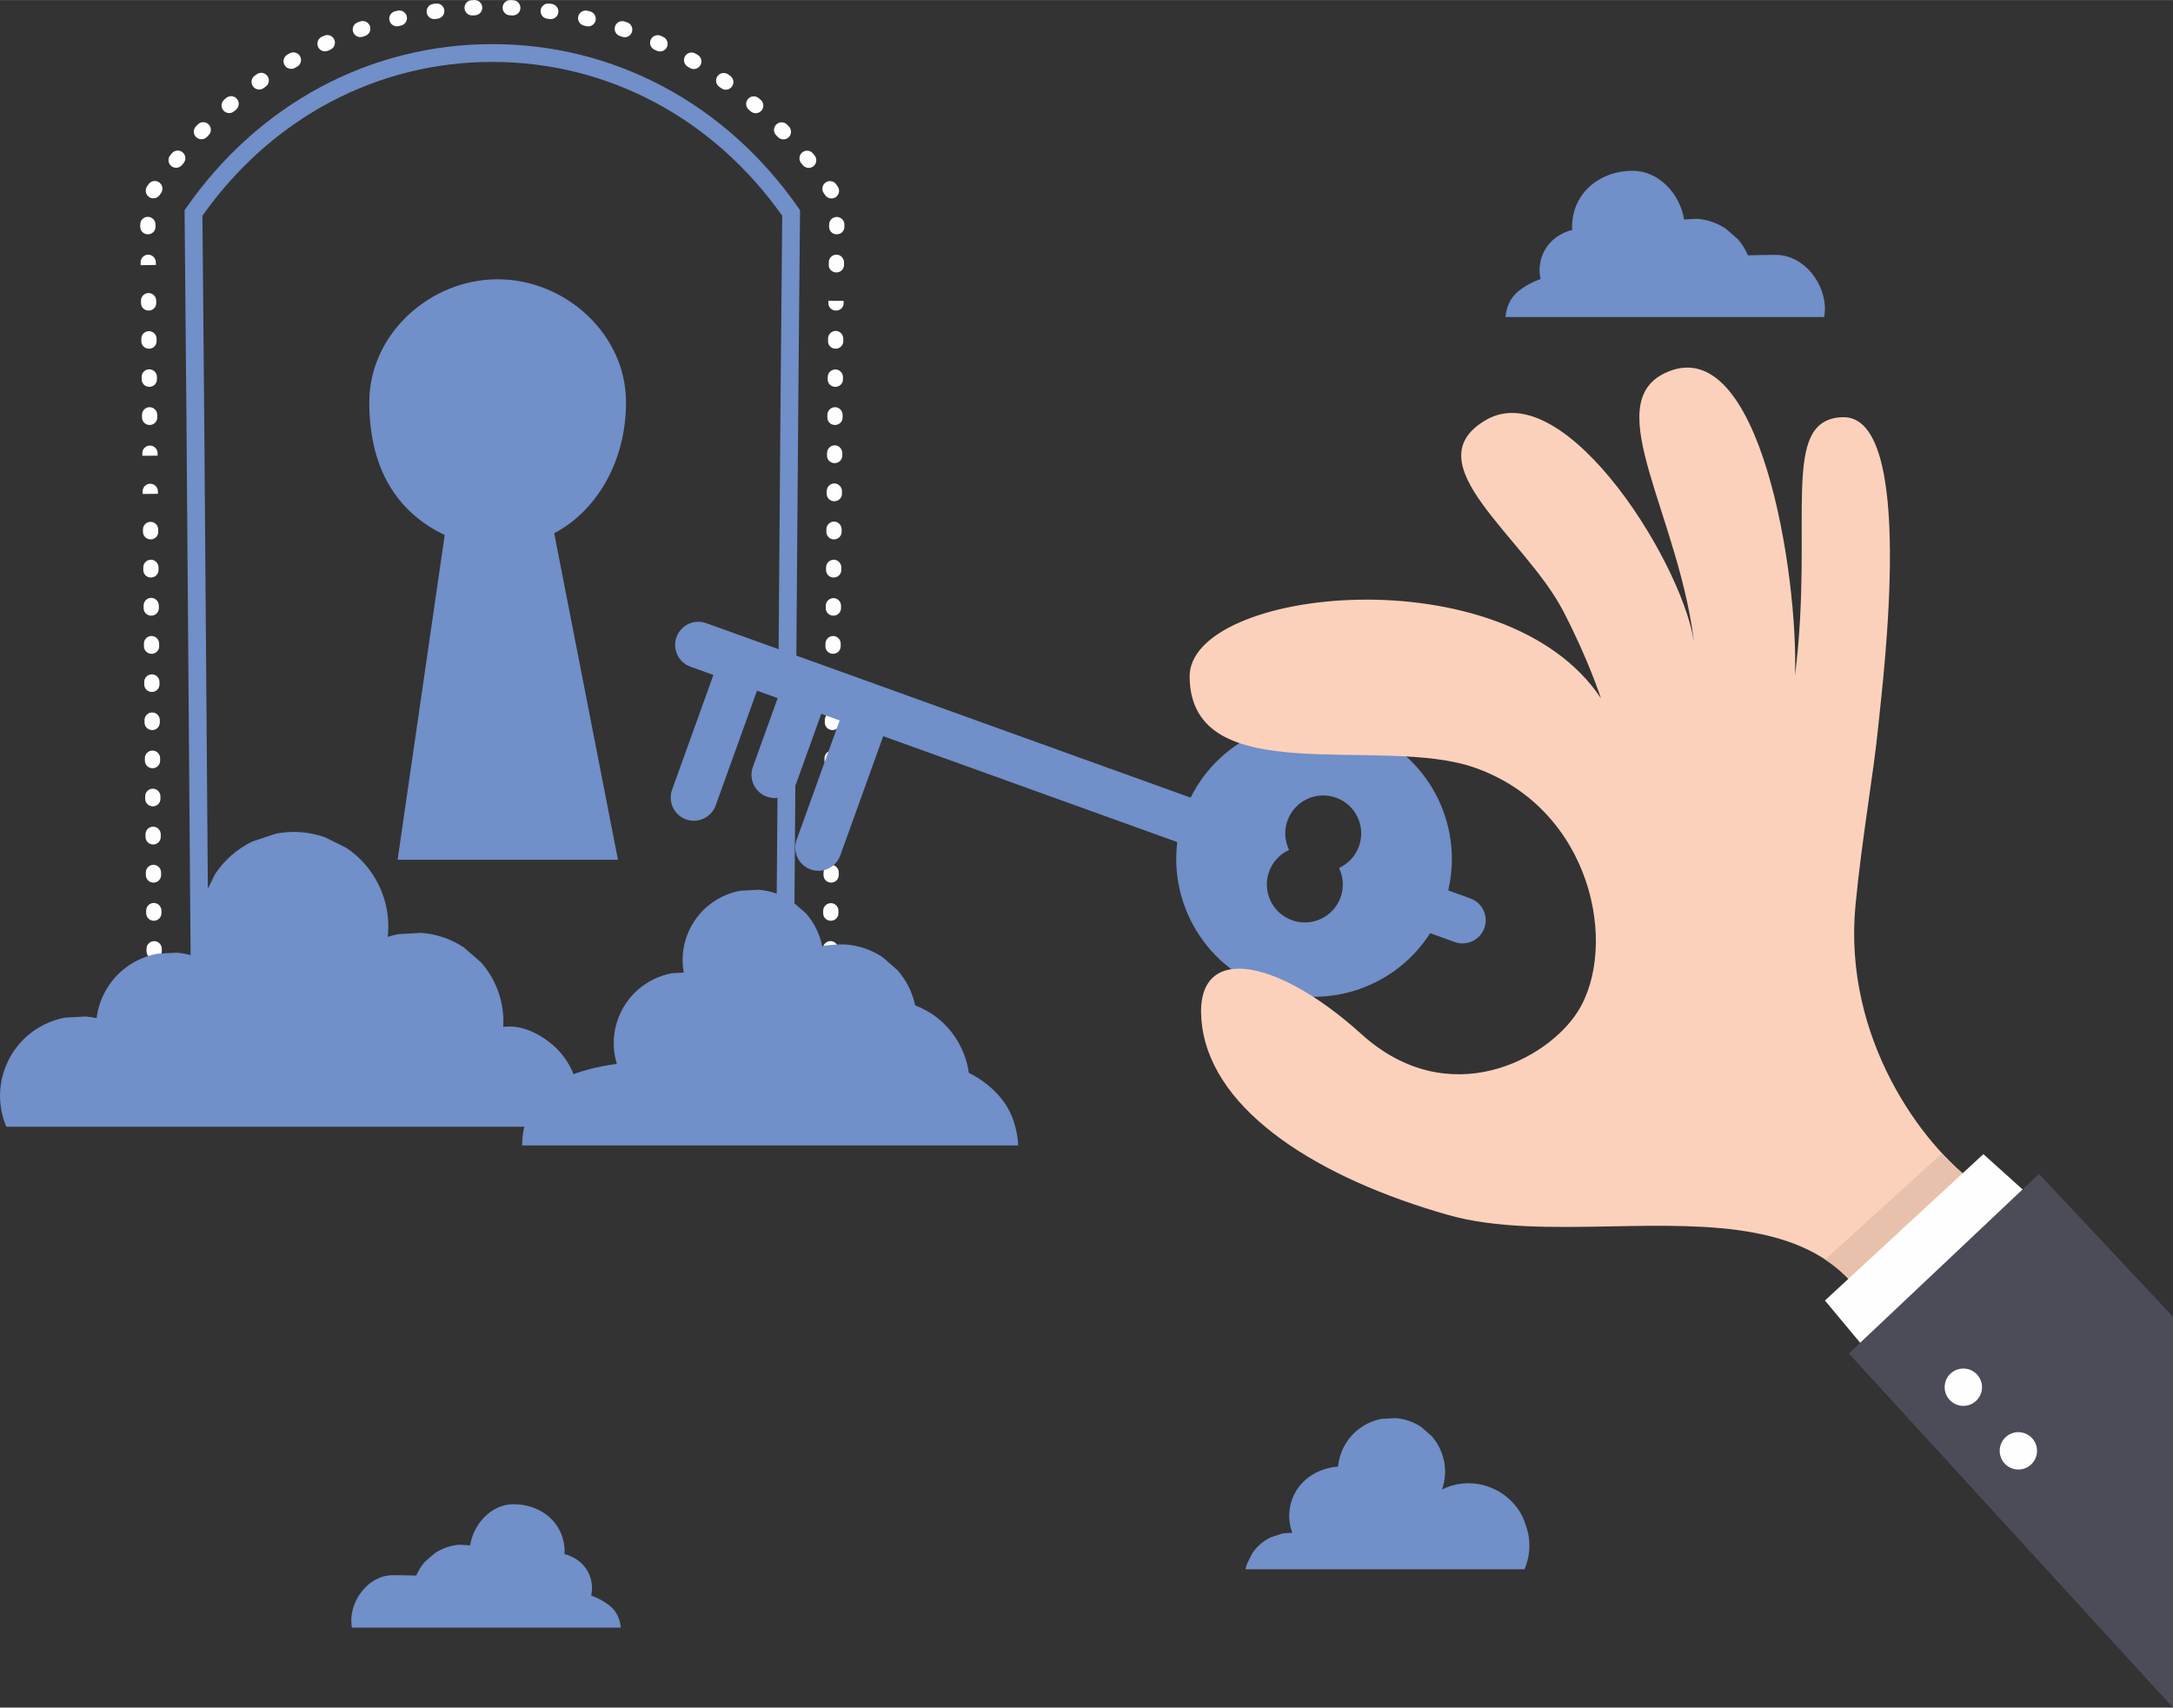 <?xml version="1.0" encoding="UTF-8"?>
<!DOCTYPE svg PUBLIC "-//W3C//DTD SVG 1.1//EN" "http://www.w3.org/Graphics/SVG/1.1/DTD/svg11.dtd">
<!-- Creator: CorelDRAW -->
<svg xmlns="http://www.w3.org/2000/svg" xml:space="preserve" width="11.87in" height="9.328in" version="1.1" style="shape-rendering:geometricPrecision; text-rendering:geometricPrecision; image-rendering:optimizeQuality; fill-rule:evenodd; clip-rule:evenodd"
viewBox="0 0 14743.63 11585.28"
 xmlns:xlink="http://www.w3.org/1999/xlink"
 xmlns:xodm="http://www.corel.com/coreldraw/odm/2003">
 <rect x="0" y="0" width="14743.63" height="11585.28" fill="#333333" stroke="none"/>
 <defs>
  <style type="text/css">
   <![CDATA[
    .fil2 {fill:#718FC8}
    .fil8 {fill:#718FC8}
    .fil0 {fill:#FEFEFE;fill-rule:nonzero}
    .fil5 {fill:#FCD1BC;fill-rule:nonzero}
    .fil6 {fill:#E8C1AC;fill-rule:nonzero}
    .fil4 {fill:#718FC8;fill-rule:nonzero}
    .fil3 {fill:#718FC8;fill-rule:nonzero}
    .fil7 {fill:#4B4C57;fill-rule:nonzero}
    .fil1 {fill:url(#id0)}
   ]]>
  </style>
  <radialGradient id="id0" gradientUnits="userSpaceOnUse" gradientTransform="matrix(3.555 -0 -0 -3.555 -16265 23976)" cx="6366" cy="5263.55" r="1941.02" fx="6366" fy="5263.55">
   <stop offset="0" style="stop-opacity:1; stop-color:#F5D88D"/>
   <stop offset="1" style="stop-opacity:1; stop-color:#F1C778"/>
  </radialGradient>
 </defs>
 <g id="Capa_x0020_1">
  <path class="fil0" d="M1064.81 7540.67l-59.87 0 -0.59 -64.19c-0.28,-28.59 22.66,-56.27 51.25,-56.57l0.51 0c16.39,0 31.03,7.62 40.51,19.56 12.14,9.47 19.95,28.53 19.95,45.12 0,28.59 -23.17,56.07 -51.75,56.07z"/>
  <path class="fil0" d="M3203.34 104.28c-27.41,0 -50.3,-21.55 -51.65,-49.24 -1.38,-28.55 20.64,-52.8 49.18,-54.2l17.39 -0.79c28.14,-1.21 52.72,20.86 53.99,49.4 1.26,28.55 -20.88,52.72 -49.42,53.99l-16.94 0.78 -2.55 0.05zm275.97 0.1l-2.61 -0.07 -16.99 -0.8c-28.55,-1.24 -50.68,-25.41 -49.44,-53.96 1.26,-28.55 25.43,-50.6 53.97,-49.44l17.6 0.83c28.55,1.41 50.54,25.72 49.11,54.25 -1.38,27.67 -24.23,49.18 -51.65,49.18zm-533.03 24.72c-25.31,0 -47.44,-18.58 -51.15,-44.37 -4.09,-28.29 15.55,-54.53 43.83,-58.6l17.25 -2.45c28.27,-3.83 54.46,15.78 58.41,44.11 3.94,28.31 -15.82,54.46 -44.11,58.4l-16.79 2.38c-2.5,0.36 -4.98,0.53 -7.45,0.53zm790.51 0.31c-2.47,0 -4.97,-0.18 -7.47,-0.54l-16.82 -2.38c-28.31,-3.93 -48.08,-30.07 -44.15,-58.38 3.92,-28.31 29.98,-48.02 58.36,-44.16l17.42 2.47c28.29,4.1 47.91,30.36 43.82,58.64 -3.75,25.77 -25.86,44.35 -51.16,44.35zm-1044.09 48.78c-23.31,0 -44.47,-15.87 -50.23,-39.52 -6.76,-27.77 10.26,-55.77 38.04,-62.52l17.04 -4.1c27.86,-6.56 55.7,10.63 62.29,38.43 6.59,27.8 -10.63,55.7 -38.43,62.29l-16.41 3.94c-4.12,1 -8.24,1.48 -12.3,1.48zm1297.91 0.53c-4.05,0 -8.19,-0.48 -12.3,-1.48l-16.49 -3.97c-27.8,-6.61 -44.99,-34.52 -38.38,-62.31 6.61,-27.8 34.5,-45.02 62.31,-38.4l17.1 4.12c27.76,6.76 44.78,34.78 38,62.53 -5.76,23.65 -26.93,39.5 -50.23,39.5zm-1545.67 72.61c-21.43,0 -41.45,-13.4 -48.89,-34.78 -9.38,-26.98 4.89,-56.48 31.88,-65.88l16.58 -5.71c27.05,-9.18 56.46,5.21 65.69,32.27 9.21,27.05 -5.23,56.46 -32.28,65.69l-15.99 5.5c-5.62,1.97 -11.37,2.9 -16.99,2.9zm1793.52 0.76c-5.62,0 -11.36,-0.93 -16.99,-2.88l-16.08 -5.55c-27.03,-9.25 -41.47,-38.67 -32.21,-65.73 9.25,-27.03 38.66,-41.51 65.73,-32.21l16.53 5.71c27,9.36 41.28,38.87 31.91,65.86 -7.43,21.37 -27.46,34.79 -48.89,34.79zm-2033.24 95.79c-19.58,0 -38.33,-11.18 -47.04,-30.16 -11.94,-25.96 -0.57,-56.68 25.41,-68.62l15.99 -7.3c26.07,-11.78 56.72,-0.19 68.47,25.86 11.77,26.05 0.19,56.7 -25.84,68.46l-15.38 7.01c-7.01,3.22 -14.37,4.74 -21.6,4.74zm2272.85 0.95c-7.26,0 -14.65,-1.54 -21.67,-4.78l-15.3 -6.99c-26.03,-11.78 -37.59,-42.43 -25.82,-68.48 11.78,-26.03 42.45,-37.62 68.48,-25.82l16.04 7.34c25.95,11.98 37.26,42.73 25.27,68.67 -8.73,18.92 -27.44,30.05 -47.01,30.05zm-2502.32 118.1c-17.85,0 -35.21,-9.25 -44.82,-25.79 -14.33,-24.72 -5.93,-56.39 18.79,-70.73l15.25 -8.8c24.86,-14.18 56.44,-5.54 70.62,19.25 14.18,24.82 5.55,56.42 -19.25,70.61l-14.66 8.45c-8.18,4.74 -17.11,7 -25.93,7zm2731.58 1.04c-8.85,0 -17.82,-2.26 -26.01,-7.06l-14.58 -8.42c-24.79,-14.22 -33.36,-45.85 -19.15,-70.64 14.22,-24.79 45.83,-33.34 70.64,-19.13l15.23 8.8c24.68,14.41 33.04,46.09 18.63,70.78 -9.62,16.47 -26.94,25.67 -44.77,25.67zm-2948.88 139.12c-16.17,0 -32.09,-7.54 -42.2,-21.7 -16.6,-23.29 -11.16,-55.6 12.11,-72.19l14.32 -10.15c23.35,-16.45 55.65,-10.87 72.12,12.49 16.46,23.36 10.87,55.65 -12.49,72.11l-13.89 9.83c-9.09,6.5 -19.59,9.61 -29.98,9.61zm3165.87 1.05c-10.4,0 -20.87,-3.12 -29.99,-9.62l-13.8 -9.8c-23.35,-16.45 -28.94,-48.75 -12.47,-72.11 16.47,-23.37 48.75,-28.95 72.12,-12.47l14.25 10.11c23.27,16.58 28.67,48.9 12.09,72.18 -10.11,14.16 -26.03,21.72 -42.2,21.72zm-3369.34 158.73c-14.56,0 -29.02,-6.11 -39.25,-17.98 -18.65,-21.67 -16.21,-54.34 5.43,-72.99l13.3 -11.4c21.76,-18.56 54.42,-15.99 72.97,5.74 18.56,21.74 15.99,54.41 -5.75,72.97l-12.97 11.11c-9.78,8.42 -21.78,12.54 -33.74,12.54zm3572.38 0.88c-11.97,0 -23.99,-4.12 -33.76,-12.56l-12.83 -10.99c-21.76,-18.54 -24.34,-51.22 -5.78,-72.95 18.54,-21.77 51.2,-24.34 72.93,-5.79l13.27 11.35c21.63,18.66 24.07,51.35 5.4,72.99 -10.24,11.87 -24.68,17.96 -39.23,17.96zm-3760.57 176.7c-12.97,0 -25.96,-4.85 -36.02,-14.59 -20.51,-19.91 -21.03,-52.65 -1.12,-73.18l12.3 -12.63c20.05,-20.39 52.82,-20.7 73.2,-0.69 20.39,20.02 20.7,52.79 0.67,73.19l-11.87 12.18c-10.14,10.45 -23.63,15.71 -37.16,15.71zm3948.52 0.85c-13.52,0 -27.01,-5.26 -37.17,-15.73l-11.83 -12.16c-20.01,-20.41 -19.67,-53.18 0.76,-73.18 20.39,-20.01 53.18,-19.68 73.18,0.76l12.22 12.54c19.89,20.53 19.39,53.29 -1.14,73.18 -10.06,9.75 -23.05,14.59 -36,14.59zm-4120.31 192.62c-11.45,0 -23.01,-3.79 -32.61,-11.61 -22.18,-18.02 -25.54,-50.63 -7.5,-72.8l11.12 -13.57c18.16,-22.06 50.79,-25.2 72.84,-7.08 22.06,18.17 25.22,50.79 7.07,72.85l-10.73 13.1c-10.23,12.59 -25.13,19.11 -40.2,19.11zm4291.86 0.8c-15.08,0 -30,-6.54 -40.23,-19.15l-10.71 -13.11c-18.15,-22.08 -14.94,-54.68 7.14,-72.83 22.08,-18.13 54.68,-14.96 72.83,7.14l11.11 13.59c18.01,22.19 14.61,54.77 -7.57,72.78 -9.59,7.79 -21.13,11.57 -32.57,11.57zm-4446.33 206.51c-10.12,0 -20.34,-2.97 -29.31,-9.14 -23.54,-16.2 -29.48,-48.42 -13.26,-71.97l9.77 -14.2c16.21,-23.55 48.42,-29.48 71.97,-13.27 23.53,16.2 29.48,48.42 13.27,71.97l-9.78 14.2c-10.03,14.58 -26.22,22.41 -42.67,22.41zm4600.84 0.76c-16.34,0 -32.42,-7.73 -42.47,-22.15l-9.87 -14.14c-16.37,-23.45 -10.61,-55.71 12.83,-72.06 23.45,-16.34 55.71,-10.61 72.06,12.84l9.85 14.14c16.36,23.46 10.61,55.71 -12.83,72.06 -9.02,6.3 -19.34,9.32 -29.57,9.32zm-4638.08 243.25c-28.33,0 -51.45,-21.61 -51.75,-50.02l-0.18 -16.65c-0.29,-28.57 22.65,-51.68 51.22,-51.98 28.05,-0.05 51.98,22.79 52.28,51.37l0.18 16.11c0.29,28.58 -22.65,51.16 -51.22,51.16l-0.54 0zm4674.04 0l-0.55 0c-28.59,0 -51.51,-21.99 -51.22,-50.58l0.17 -16.39c0.29,-28.58 23.63,-50.75 52.29,-50.78 28.58,0.29 51.51,23.91 51.21,52.49l-0.17 15.64c-0.29,28.4 -23.41,49.61 -51.74,49.61zm-4723.2 209.82l51.75 -0.54 -51.75 0.36 -0.17 -18.28c-0.26,-28.59 22.71,-53.36 51.29,-53.36l0.47 0c28.37,0 51.49,24.01 51.75,52.44l0.16 17.56 -103.5 1.81zm4720.6 48.94l-0.45 0c-28.59,0 -51.56,-21.98 -51.31,-50.55l0.18 -18.15c0.29,-28.39 23.41,-52.06 51.73,-52.06l0.55 0c28.57,0 51.51,25.38 51.22,53.95l-0.17 16.34c-0.26,28.43 -23.37,50.47 -51.75,50.47zm-4666.39 258.76c-28.37,0 -51.49,-21.79 -51.75,-50.22l-0.17 -16.61c-0.29,-28.59 22.65,-51.72 51.23,-52.01 28.41,-0.05 51.98,22.77 52.27,51.35l0.16 16.3c0.26,28.57 -22.71,51.18 -51.29,51.18l-0.46 0zm4663.94 0l-0.55 0c-28.59,0 -51.51,-22.1 -51.22,-50.68l0.16 -16.21 103.5 1.31 -0.15 15.77c-0.29,28.4 -23.41,49.82 -51.74,49.82zm-4661.56 258.76c-28.37,0 -51.49,-21.84 -51.74,-50.27l-0.17 -16.65c-0.29,-28.57 22.65,-51.72 51.22,-52.01 28.74,-0.74 51.98,22.77 52.28,51.35l0.16 16.34c0.25,28.58 -22.71,51.23 -51.3,51.23l-0.46 0zm4659.15 0l-0.55 0c-28.57,0 -51.51,-22.15 -51.22,-50.73l0.17 -17.96c0.24,-28.42 23.35,-52.06 51.74,-52.06l0.46 0c28.58,0 51.54,25.18 51.3,53.75l-0.17 16.56c-0.29,28.4 -23.41,50.44 -51.74,50.44zm-4656.83 258.76c-28.37,0 -51.5,-21.89 -51.75,-50.32l-0.16 -16.75c-0.25,-28.57 22.72,-51.7 51.3,-51.96 28.71,-0.33 51.96,22.84 52.21,51.43l0.15 16.32c0.26,28.58 -22.71,51.29 -51.29,51.29l-0.46 0zm4654.5 0l-0.46 0c-28.59,0 -51.54,-22.13 -51.31,-50.72l0.16 -16.49c0.27,-28.59 23.77,-50.32 52.22,-50.92 28.57,0.26 51.54,23.8 51.29,52.39l-0.14 15.85c-0.25,28.41 -23.37,49.89 -51.75,49.89zm-4652.25 258.76c-28.37,0 -51.49,-21.96 -51.74,-50.38l-0.16 -17.72c-0.25,-28.58 22.71,-52.66 51.3,-52.66l0.46 0c28.36,0 51.49,23.79 51.74,52.22l0.16 16.78c0.25,28.59 -22.72,51.75 -51.29,51.75l-0.47 0zm4649.99 0l-0.46 0c-28.59,0 -51.56,-22.19 -51.31,-50.77l0.16 -17.96c0.26,-28.43 23.37,-52.03 51.75,-52.03l0.45 0c28.58,0 51.56,25.07 51.31,53.65l-0.16 16.53c-0.24,28.43 -23.37,50.58 -51.74,50.58zm-4699.51 209.2l51.75 -0.45 -51.75 0.29 -0.14 -17.16c-0.21,-28.59 22.79,-51.93 51.37,-52.13 28.48,0.05 51.92,22.79 52.13,51.37l0.14 17.01 -103.51 1.07zm4697.28 49.56l-0.38 0c-28.58,0 -51.59,-22.29 -51.37,-50.87l0.14 -17.93c0.26,-28.43 23.37,-51.96 51.75,-51.96l0.45 0c28.58,0 51.56,24.91 51.3,53.51l-0.14 16.49c-0.21,28.45 -23.34,50.75 -51.75,50.75zm-4695.08 209.32l51.75 -0.44 -51.75 0.31 -0.15 -17.23c-0.21,-28.57 22.8,-51.91 51.38,-52.12 28.17,-0.14 51.91,22.79 52.13,51.37l0.14 17.06 -103.5 1.05zm4692.89 49.44l-0.38 0c-28.58,0 -51.58,-22.43 -51.37,-51.01l0.14 -17.85c0.26,-28.44 23.37,-51.89 51.75,-51.89l0.45 0c28.58,0 51.56,24.79 51.3,53.36l-0.14 16.58c-0.21,28.46 -23.34,50.82 -51.75,50.82zm-4638.98 258.76c-28.37,0 -51.49,-21.93 -51.75,-50.34l-0.14 -16.87c-0.21,-28.58 22.8,-51.68 51.37,-51.89 27.92,-0.29 51.91,22.91 52.13,51.49l0.15 16.28c0.24,28.59 -22.72,51.32 -51.3,51.32l-0.46 0zm4636.83 0l-0.4 0c-28.57,0 -51.58,-22.51 -51.37,-51.1l0.16 -17.83c0.24,-28.43 23.37,-51.82 51.74,-51.82l0.46 0c28.58,0 51.54,24.68 51.3,53.25l-0.15 16.65c-0.21,28.44 -23.34,50.86 -51.74,50.86zm-4634.68 258.76c-28.37,0 -51.49,-21.94 -51.75,-50.35l-0.15 -17.8c-0.21,-28.57 22.79,-52.6 51.38,-52.6l0.38 0c28.41,0 51.53,23.86 51.75,52.3l0.14 16.71c0.26,28.57 -22.71,51.74 -51.3,51.74l-0.45 0zm4632.52 0l-0.4 0c-28.57,0 -51.58,-22.58 -51.37,-51.15l0.16 -17.82c0.24,-28.43 23.37,-51.78 51.74,-51.78l0.46 0c28.58,0 51.54,24.62 51.31,53.18l-0.16 16.68c-0.21,28.46 -23.34,50.89 -51.74,50.89zm-4630.38 258.76c-28.38,0 -51.5,-21.99 -51.75,-50.42l-0.14 -17.75c-0.22,-28.57 22.79,-52.58 51.37,-52.58l0.39 0c28.4,0 51.53,23.81 51.74,52.25l0.15 16.71c0.25,28.59 -22.71,51.79 -51.3,51.79l-0.45 0zm4628.24 0l-0.38 0c-28.59,0 -51.58,-22.6 -51.37,-51.17l0.14 -16.87c0.26,-28.57 24.22,-50.7 52.22,-51.04 28.57,0.24 51.54,23.74 51.29,52.32l-0.14 16.29c-0.21,28.46 -23.34,50.47 -51.75,50.47zm-4626.12 258.76c-28.36,0 -51.49,-22.06 -51.74,-50.49l-0.14 -17.74c-0.21,-28.57 22.79,-52.53 51.37,-52.53l0.39 0c28.4,0 51.53,23.72 51.75,52.17l0.14 16.79c0.25,28.58 -22.72,51.8 -51.3,51.8l-0.46 0zm4623.98 0l-0.38 0c-28.58,0 -51.58,-22.72 -51.37,-51.31l0.14 -17.72c0.26,-28.43 23.37,-51.74 51.75,-51.74l0.45 0c28.59,0 51.56,24.48 51.31,53.07l-0.14 16.71c-0.21,28.46 -23.34,50.98 -51.75,50.98zm-2.12 258.76l-0.4 0c-28.59,0 -51.58,-22.79 -51.37,-51.37l0.14 -17.7c0.25,-28.43 23.39,-51.68 51.75,-51.68l0.46 0c28.59,0 51.54,24.39 51.29,52.98l-0.14 16.78c-0.21,28.44 -23.34,50.99 -51.74,50.99zm-4619.71 0c-28.36,0 -51.49,-22.08 -51.74,-50.51l-0.15 -16.94c-0.21,-28.59 22.8,-51.72 51.37,-51.93 28.87,-0.35 51.92,22.88 52.14,51.46l0.14 16.46c0.25,28.57 -22.71,51.46 -51.3,51.46l-0.46 0zm4617.57 258.76l-0.4 0c-28.57,0 -51.58,-22.82 -51.37,-51.39l0.16 -17.7c0.24,-28.43 23.37,-51.67 51.73,-51.67l0.47 0c28.58,0 51.54,24.36 51.29,52.93l-0.14 16.84c-0.21,28.44 -23.34,50.99 -51.74,50.99zm-4615.45 0c-28.36,0 -51.49,-22.12 -51.74,-50.56l-0.14 -16.92c-0.22,-28.58 22.79,-51.74 51.37,-51.94 28.64,-0.38 51.92,22.88 52.13,51.46l0.15 16.46c0.24,28.58 -22.72,51.51 -51.31,51.51l-0.46 0zm2.18 258.76c-28.37,0 -51.49,-22.22 -51.75,-50.63l-0.14 -16.96c-0.21,-28.59 22.79,-51.77 51.38,-51.98 28.37,-0.31 51.92,22.87 52.13,51.46l0.14 16.51c0.26,28.58 -22.71,51.6 -51.29,51.6l-0.46 0zm4611.11 0l-0.38 0c-28.58,0 -51.58,-22.81 -51.37,-51.39l0.14 -16.99c0.26,-28.57 23.27,-50.66 52.2,-51.09 28.58,0.24 51.54,23.72 51.3,52.29l-0.14 16.52c-0.22,28.45 -23.34,50.67 -51.75,50.67zm-4608.95 258.76c-28.37,0 -51.49,-22.34 -51.74,-50.77l-0.15 -16.99c-0.21,-28.58 22.8,-51.78 51.37,-51.99 28.11,-0.19 51.91,22.86 52.13,51.43l0.14 16.63c0.26,28.57 -22.71,51.7 -51.29,51.7l-0.46 0zm4606.77 0l-0.4 0c-28.57,0 -51.58,-22.73 -51.37,-51.32l0.16 -17.77c0.24,-28.41 23.36,-51.66 51.74,-51.66l0.46 0c28.59,0 51.54,24.39 51.31,52.98l-0.16 16.82c-0.21,28.44 -23.34,50.96 -51.74,50.96zm-4604.56 258.76c-28.37,0 -51.49,-22.48 -51.75,-50.89l-0.15 -17.46c-0.25,-28.59 22.71,-52.41 51.3,-52.41l0.46 0c28.37,0 51.49,23.29 51.75,51.7l0.15 17.05c0.25,28.6 -22.71,52.01 -51.3,52.01l-0.46 0zm4602.35 0l-0.47 0c-28.58,0 -51.54,-22.88 -51.3,-51.46l0.16 -17.61c0.25,-28.43 23.37,-51.69 51.75,-51.69l0.46 0c28.57,0 51.54,24.36 51.29,52.96l-0.16 16.87c-0.24,28.41 -23.37,50.92 -51.73,50.92zm-4600.1 258.76c-28.37,0 -51.49,-22.55 -51.75,-50.94l-0.15 -17.44c-0.25,-28.58 22.72,-52.37 51.3,-52.37l0.46 0c28.37,0 51.49,23.22 51.74,51.65l0.16 17.06c0.25,28.59 -22.71,52.05 -51.3,52.05l-0.46 0zm4597.86 0l-0.46 0c-28.57,0 -51.54,-22.93 -51.29,-51.51l0.15 -17.6c0.24,-28.41 23.38,-51.65 51.74,-51.65l0.47 0c28.58,0 51.54,24.32 51.3,52.89l-0.16 16.9c-0.26,28.42 -23.37,50.96 -51.75,50.96zm-4595.56 258.76c-28.37,0 -51.49,-22.6 -51.75,-51.01l-0.15 -17.39c-0.25,-28.6 22.71,-52.36 51.3,-52.36l0.46 0c28.37,0 51.49,23.17 51.75,51.58l0.15 17.11c0.26,28.59 -22.71,52.06 -51.29,52.06l-0.47 0zm4593.27 0l-0.46 0c-28.59,0 -51.54,-22.98 -51.29,-51.56l0.14 -16.92c0.26,-28.57 24.27,-50.89 52.21,-51.13 28.57,0.24 51.54,23.7 51.29,52.28l-0.14 16.63c-0.26,28.43 -23.37,50.7 -51.75,50.7zm-4590.91 258.76c-28.37,0 -51.49,-22.65 -51.75,-51.05l-0.16 -17.03c-0.29,-28.6 22.64,-51.94 51.22,-52.25 28.72,-0.93 51.98,22.7 52.27,51.25l0.16 17.1c0.26,28.6 -22.71,51.98 -51.29,51.98l-0.46 0zm4588.56 0l-0.53 0c-28.59,0 -51.53,-23.11 -51.24,-51.7l0.18 -17.48c0.24,-28.39 23.37,-51.58 51.73,-51.58l0.47 0c28.58,0 51.54,24.21 51.3,52.79l-0.17 17.06c-0.29,28.36 -23.41,50.91 -51.74,50.91zm-4586.11 258.76c-28.34,0 -51.45,-22.65 -51.75,-51.03l-0.17 -17.23c-0.26,-28.57 22.71,-51.91 51.29,-52.15 28.15,-0.21 51.96,22.75 52.21,51.32l0.17 16.96c0.28,28.6 -22.65,52.13 -51.22,52.13l-0.54 0zm4583.65 0l-0.45 0c-28.59,0 -51.56,-23.09 -51.31,-51.67l0.16 -17.34c0.29,-28.39 23.43,-51.75 51.75,-51.75l0.54 0c28.58,0 51.51,24.15 51.23,52.74l-0.17 16.94c-0.26,28.43 -23.37,51.08 -51.75,51.08zm-4581.11 258.76c-28.33,0 -51.45,-22.68 -51.74,-51.08l-0.18 -17.33c-0.28,-28.57 22.64,-52.34 51.23,-52.34l0.53 0c28.34,0 51.45,22.96 51.75,51.35l0.18 17.18c0.29,28.58 -22.64,52.21 -51.22,52.21l-0.54 0zm4578.57 0l-0.55 0c-28.57,0 -51.51,-23.22 -51.22,-51.82l0.19 -17.46c0.29,-28.4 23.41,-51.48 51.74,-51.48l0.53 0c28.59,0 51.51,24.19 51.24,52.77l-0.19 17.01c-0.29,28.38 -23.41,50.97 -51.74,50.97zm-4575.94 258.76c-28.33,0 -51.45,-22.74 -51.74,-51.15l-0.18 -17.18c-0.3,-28.58 22.64,-51.98 51.22,-52.27 27.91,-0.26 51.99,22.64 52.28,51.22l0.18 17.16c0.29,28.59 -22.64,52.22 -51.22,52.22l-0.54 0zm4573.32 0l-0.55 0c-28.59,0 -51.51,-23.29 -51.24,-51.87l0.19 -17.46c0.29,-28.38 23.41,-51.43 51.74,-51.43l0.55 0c28.57,0 51.51,24.12 51.22,52.74l-0.17 17.01c-0.31,28.38 -23.41,51.01 -51.74,51.01z"/>
  <path class="fil0" d="M5675.71 7540.67l-59.86 0c-28.59,0 -51.75,-27.48 -51.75,-56.07 0,-16.59 7.79,-33.5 19.94,-42.99 9.59,-12.02 24.48,-20.01 41.02,-20.62 28.57,0.28 51.51,27.43 51.23,56.03l-0.59 63.64z"/>
  <path class="fil0" d="M1246.06 7540.67l-17.25 0c-28.58,0 -51.75,-23.17 -51.75,-51.75 0,-28.58 23.17,-51.75 51.75,-51.75l17.25 0c28.58,0 51.75,23.17 51.75,51.75 0,28.59 -23.17,51.75 -51.75,51.75zm258.76 0l-17.25 0c-28.59,0 -51.75,-23.17 -51.75,-51.75 0,-28.58 23.17,-51.75 51.75,-51.75l17.25 0c28.58,0 51.75,23.17 51.75,51.75 0,28.59 -23.17,51.75 -51.75,51.75zm258.76 0l-17.25 0c-28.58,0 -51.75,-23.17 -51.75,-51.75 0,-28.58 23.17,-51.75 51.75,-51.75l17.25 0c28.59,0 51.75,23.17 51.75,51.75 0,28.59 -23.17,51.75 -51.75,51.75zm258.76 0l-17.25 0c-28.58,0 -51.75,-23.17 -51.75,-51.75 0,-28.58 23.17,-51.75 51.75,-51.75l17.25 0c28.58,0 51.75,23.17 51.75,51.75 0,28.59 -23.17,51.75 -51.75,51.75zm258.76 0l-17.25 0c-28.59,0 -51.75,-23.17 -51.75,-51.75 0,-28.58 23.17,-51.75 51.75,-51.75l17.25 0c28.58,0 51.75,23.17 51.75,51.75 0,28.59 -23.17,51.75 -51.75,51.75zm258.76 0l-17.25 0c-28.58,0 -51.75,-23.17 -51.75,-51.75 0,-28.58 23.17,-51.75 51.75,-51.75l17.25 0c28.59,0 51.75,23.17 51.75,51.75 0,28.59 -23.17,51.75 -51.75,51.75zm258.76 0l-17.25 0c-28.58,0 -51.75,-23.17 -51.75,-51.75 0,-28.58 23.17,-51.75 51.75,-51.75l17.25 0c28.58,0 51.75,23.17 51.75,51.75 0,28.59 -23.17,51.75 -51.75,51.75zm258.76 0l-17.25 0c-28.59,0 -51.75,-23.17 -51.75,-51.75 0,-28.58 23.17,-51.75 51.75,-51.75l17.25 0c28.58,0 51.75,23.17 51.75,51.75 0,28.59 -23.17,51.75 -51.75,51.75zm258.76 0l-17.25 0c-28.58,0 -51.75,-23.17 -51.75,-51.75 0,-28.58 23.17,-51.75 51.75,-51.75l17.25 0c28.59,0 51.75,23.17 51.75,51.75 0,28.59 -23.17,51.75 -51.75,51.75zm258.76 0l-17.25 0c-28.58,0 -51.75,-23.17 -51.75,-51.75 0,-28.58 23.17,-51.75 51.75,-51.75l17.25 0c28.58,0 51.75,23.17 51.75,51.75 0,28.59 -23.17,51.75 -51.75,51.75zm258.76 0l-17.25 0c-28.59,0 -51.75,-23.17 -51.75,-51.75 0,-28.58 23.17,-51.75 51.75,-51.75l17.25 0c28.58,0 51.75,23.17 51.75,51.75 0,28.59 -23.17,51.75 -51.75,51.75zm258.76 0l-17.25 0c-28.58,0 -51.75,-23.17 -51.75,-51.75 0,-28.58 23.17,-51.75 51.75,-51.75l17.25 0c28.59,0 51.75,23.17 51.75,51.75 0,28.59 -23.17,51.75 -51.75,51.75zm258.76 0l-17.25 0c-28.58,0 -51.75,-23.17 -51.75,-51.75 0,-28.58 23.17,-51.75 51.75,-51.75l17.25 0c28.58,0 51.75,23.17 51.75,51.75 0,28.59 -23.17,51.75 -51.75,51.75zm258.76 0l-17.25 0c-28.59,0 -51.75,-23.17 -51.75,-51.75 0,-28.58 23.17,-51.75 51.75,-51.75l17.25 0c28.58,0 51.75,23.17 51.75,51.75 0,28.59 -23.17,51.75 -51.75,51.75zm258.76 0l-17.25 0c-28.58,0 -51.75,-23.17 -51.75,-51.75 0,-28.58 23.17,-51.75 51.75,-51.75l17.25 0c28.59,0 51.75,23.17 51.75,51.75 0,28.59 -23.17,51.75 -51.75,51.75zm258.76 0l-17.25 0c-28.58,0 -51.75,-23.17 -51.75,-51.75 0,-28.58 23.17,-51.75 51.75,-51.75l17.25 0c28.58,0 51.75,23.17 51.75,51.75 0,28.59 -23.17,51.75 -51.75,51.75zm258.76 0l-17.25 0c-28.59,0 -51.75,-23.17 -51.75,-51.75 0,-28.58 23.17,-51.75 51.75,-51.75l17.25 0c28.58,0 51.75,23.17 51.75,51.75 0,28.59 -23.17,51.75 -51.75,51.75z"/>
  <path class="fil1" d="M5127.43 7540.67l-17.25 0c-28.58,0 -51.75,-23.17 -51.75,-51.75 0,-28.58 23.17,-51.75 51.75,-51.75l17.25 0c28.58,0 51.75,23.17 51.75,51.75 0,28.59 -23.17,51.75 -51.75,51.75zm-258.76 0l-17.25 0c-28.58,0 -51.75,-23.17 -51.75,-51.75 0,-28.58 23.17,-51.75 51.75,-51.75l17.25 0c28.59,0 51.75,23.17 51.75,51.75 0,28.59 -23.17,51.75 -51.75,51.75zm-258.76 0l-17.25 0c-28.59,0 -51.75,-23.17 -51.75,-51.75 0,-28.58 23.17,-51.75 51.75,-51.75l17.25 0c28.58,0 51.75,23.17 51.75,51.75 0,28.59 -23.17,51.75 -51.75,51.75zm-258.76 0l-17.25 0c-28.58,0 -51.75,-23.17 -51.75,-51.75 0,-28.58 23.17,-51.75 51.75,-51.75l17.25 0c28.58,0 51.75,23.17 51.75,51.75 0,28.59 -23.17,51.75 -51.75,51.75zm-258.76 0l-17.25 0c-28.58,0 -51.75,-23.17 -51.75,-51.75 0,-28.58 23.17,-51.75 51.75,-51.75l17.25 0c28.59,0 51.75,23.17 51.75,51.75 0,28.59 -23.17,51.75 -51.75,51.75zm-258.76 0l-17.25 0c-28.59,0 -51.75,-23.17 -51.75,-51.75 0,-28.58 23.17,-51.75 51.75,-51.75l17.25 0c28.58,0 51.75,23.17 51.75,51.75 0,28.59 -23.17,51.75 -51.75,51.75zm-258.76 0l-17.25 0c-28.58,0 -51.75,-23.17 -51.75,-51.75 0,-28.58 23.17,-51.75 51.75,-51.75l17.25 0c28.58,0 51.75,23.17 51.75,51.75 0,28.59 -23.17,51.75 -51.75,51.75zm-258.76 0l-17.25 0c-28.58,0 -51.75,-23.17 -51.75,-51.75 0,-28.58 23.17,-51.75 51.75,-51.75l17.25 0c28.59,0 51.75,23.17 51.75,51.75 0,28.59 -23.17,51.75 -51.75,51.75zm-258.76 0l-17.25 0c-28.59,0 -51.75,-23.17 -51.75,-51.75 0,-28.58 23.17,-51.75 51.75,-51.75l17.25 0c28.58,0 51.75,23.17 51.75,51.75 0,28.59 -23.17,51.75 -51.75,51.75zm-258.76 0l-17.25 0c-28.58,0 -51.75,-23.17 -51.75,-51.75 0,-28.58 23.17,-51.75 51.75,-51.75l17.25 0c28.58,0 51.75,23.17 51.75,51.75 0,28.59 -23.17,51.75 -51.75,51.75zm-258.76 0l-17.25 0c-28.58,0 -51.75,-23.17 -51.75,-51.75 0,-28.58 23.17,-51.75 51.75,-51.75l17.25 0c28.59,0 51.75,23.17 51.75,51.75 0,28.59 -23.17,51.75 -51.75,51.75zm-258.76 0l-17.25 0c-28.59,0 -51.75,-23.17 -51.75,-51.75 0,-28.58 23.17,-51.75 51.75,-51.75l17.25 0c28.58,0 51.75,23.17 51.75,51.75 0,28.59 -23.17,51.75 -51.75,51.75zm-258.76 0l-17.25 0c-28.58,0 -51.75,-23.17 -51.75,-51.75 0,-28.58 23.17,-51.75 51.75,-51.75l17.25 0c28.58,0 51.75,23.17 51.75,51.75 0,28.59 -23.17,51.75 -51.75,51.75zm-258.76 0l-17.25 0c-28.58,0 -51.75,-23.17 -51.75,-51.75 0,-28.58 23.17,-51.75 51.75,-51.75l17.25 0c28.59,0 51.75,23.17 51.75,51.75 0,28.59 -23.17,51.75 -51.75,51.75zm-258.76 0l-17.25 0c-28.59,0 -51.75,-23.17 -51.75,-51.75 0,-28.58 23.17,-51.75 51.75,-51.75l17.25 0c28.58,0 51.75,23.17 51.75,51.75 0,28.59 -23.17,51.75 -51.75,51.75zm3812.87 -44.54c-0.33,-2.36 -0.5,-4.76 -0.5,-7.21 0,-2.81 0.22,-5.57 0.66,-8.28 -0.05,5.12 -0.11,10.4 -0.16,15.49z"/>
  <path class="fil2" d="M1423.22 7481.74l3834.23 0c8.33,-806.36 16.73,-1925.85 24.88,-3009.31 8.16,-1086.46 16.6,-2209.61 24.89,-3009.06 -469.44,-663.62 -1185.25,-1043.78 -1966.89,-1043.78 -781.64,0 -1497.44,380.17 -1966.86,1043.78 8.31,802.2 16.79,1929.82 25,3020.56 8.11,1079.2 16.49,2194.24 24.75,2997.82zm3953.73 120.75l-4073.24 0 -0.62 -59.74c-8.47,-807.67 -17.06,-1951.64 -25.38,-3057.94 -8.26,-1099.48 -16.8,-2236.43 -25.2,-3039.62l-0.21 -19.31 11.04 -15.85c492.11,-706.18 1249.15,-1111.21 2076.99,-1111.21 827.85,0 1584.89,405.03 2077,1111.23l11.04 15.83 -0.19 19.31c-8.37,800.46 -16.87,1932.94 -25.1,3028.14 -8.35,1110.58 -16.97,2259 -25.5,3069.41l-0.64 59.74z"/>
  <path class="fil2" d="M4247.46 2727.91c0,-460.33 -410.61,-833.51 -870.96,-833.51 -460.33,0 -870.96,373.18 -870.96,833.51 0,502.15 231.21,767.51 511.67,901.71l-319.55 2203.24 1495.18 0 -432.71 -2215.56c267.23,-138.85 487.34,-462.16 487.34,-889.39z"/>
  <path class="fil3" d="M3901.09 7644.17c13.92,-40.5 22.93,-82.73 26.21,-125.72 10.5,-137.92 -36.31,-276.94 -127.76,-380.72 -80.49,-91.38 -221.94,-177.63 -348.82,-173.47 -12.11,0.38 -24.24,1.17 -36.33,1.73 9.9,-157.94 -44.37,-316.44 -149.08,-435.28 -39.14,-34.18 -78.3,-68.38 -117.46,-102.56 -87.69,-57.79 -183.86,-90.91 -288.52,-99.34 -51.91,2.83 -103.83,5.67 -155.72,8.48 -25.06,4.85 -49.39,11.25 -73.1,18.84 0.85,-7.54 1.9,-15.01 2.5,-22.64 8.3,-115.3 -12.75,-225.05 -63.17,-329.24 -51.07,-103.87 -124.59,-188.05 -220.55,-252.5 -49.01,-24.22 -98,-48.46 -146.99,-72.68 -106.75,-36.35 -215.62,-44.4 -326.61,-24.19l-1.07 0.09c-54.34,18.03 -108.64,36.02 -162.95,54.05 -103.68,50.96 -187.69,124.32 -252.01,220.13 -24.19,48.9 -48.37,97.81 -72.56,146.71 -36.28,106.56 -44.33,215.2 -24.13,325.97l0.14 1.33c7.95,41.02 19.51,80.25 34.36,117.91 -61.81,-32.67 -128.19,-52.1 -199.26,-57.82 -43.9,2.38 -87.8,4.76 -131.68,7.18 -91.66,17.73 -172.66,57.25 -243.06,118.53 -92.69,81.67 -152.76,196.36 -168.21,318.55 -24.36,-5.33 -49.23,-9.14 -74.72,-11.21 -46.59,2.55 -93.19,5.09 -139.78,7.64 -97.27,18.82 -183.26,60.77 -257.99,125.82 -105.02,92.52 -170.59,224.99 -181.24,364.46 -6.53,85.58 8.23,171.52 41.18,249.96l3858.39 0z"/>
  <path class="fil3" d="M6884.58 7630.86c-41.35,-158.76 -167.38,-280.32 -311.23,-352.2 -22.56,-160.1 -112.8,-307.94 -249.29,-398.76 -36.64,-24.15 -74.94,-43.49 -114.68,-58.59 -19.2,-89.53 -58.77,-169.09 -119.2,-238.49 -33.98,-29.67 -67.97,-59.36 -101.98,-89.01 -76.09,-50.17 -159.57,-78.92 -250.43,-86.25 -47.04,-2.19 -94.53,2.64 -141.25,7.47 -5.88,1.93 -11.77,3.88 -17.65,5.85 -16.41,-82.44 -54.2,-160.35 -110.23,-223.96 -31.16,-27.19 -62.29,-54.38 -93.45,-81.56 -69.73,-45.96 -146.23,-72.32 -229.48,-79.01 -41.28,2.24 -82.56,4.49 -123.86,6.73 -86.17,16.7 -162.38,53.86 -228.6,111.49 -93.05,81.99 -151.15,199.37 -160.57,322.93 -3.09,40.58 -0.79,81.22 6.45,120.91 -27.03,1.49 -54.05,2.97 -81.08,4.44 -86.96,16.82 -163.86,54.32 -230.67,112.51 -93.91,82.73 -152.55,201.16 -162.07,325.86 -4.55,59.77 2.55,119.72 19.86,176.53 -124.89,17.25 -246.37,44.97 -364.94,98.72 -174.39,79.08 -280.01,267.35 -277.15,454.81l3365.12 0c-1.88,-48.09 -9.87,-96.26 -23.62,-140.4z"/>
  <path class="fil4" d="M9085.22 5888.43c29.1,60.22 35,131.57 10.56,199.46 -48.25,133.9 -195.91,203.33 -329.81,155.12 -133.9,-48.25 -203.33,-195.91 -155.12,-329.81 24.48,-67.87 74.54,-119.08 135.29,-146.94 -29.05,-60.17 -34.98,-131.57 -10.52,-199.47 48.25,-133.88 195.88,-203.33 329.82,-155.08 133.88,48.25 203.33,195.93 155.12,329.8 -24.46,67.88 -74.52,119.09 -135.33,146.92zm985.96 407.96c29.44,-81.7 -12.94,-171.82 -94.62,-201.24l-150.58 -54.22c107.63,-456.27 -141.71,-930.65 -593.33,-1093.36 -451.69,-162.71 -946.21,43.7 -1154.31,463.82l-3287.01 -1184.15c-81.72,-29.43 -171.78,12.92 -201.23,94.63 -29.43,81.7 12.94,171.8 94.62,201.21l155.74 56.1 -280.48 778.54c-29.43,81.73 12.95,171.81 94.65,201.24 81.66,29.39 171.78,-12.96 201.19,-94.65l280.5 -778.57 140.13 50.49 -168.3 467.13c-29.41,81.72 12.95,171.8 94.67,201.24 81.67,29.41 171.76,-12.94 201.2,-94.65l168.3 -467.13 124.55 44.87 -291.67 809.71c-29.47,81.72 12.93,171.78 94.62,201.21 81.7,29.45 171.78,-12.92 201.23,-94.63l291.69 -809.71 1994.94 718.66c-52.65,424.12 192.12,843.26 611.08,994.19 418.98,150.94 874.83,-15.8 1104.73,-376.06l166.52 59.98c81.66,29.41 171.73,-12.94 201.18,-94.64z"/>
  <path class="fil5" d="M12631.39 8785.77c-342.53,-490.5 -1023.07,-478.03 -1698.72,-465.56 -392.52,7.27 -783.4,14.51 -1105.4,-76.86 -876.21,-248.65 -1588.84,-695.67 -1670.42,-1276.84 -81.59,-581.19 492.43,-482.62 1079.03,48.34 594.06,537.74 1267.03,172.02 1471.33,-155.24 274.59,-439.87 97.14,-1369.32 -700.08,-1651.26 -636.39,-225.05 -1926.61,166.86 -1935.65,-615.9 -6.99,-604.92 2137.57,-840.84 2790.99,145.44 0,0 -83.96,-261.61 -256.41,-592.83 -262.52,-504.21 -1025.79,-1001.88 -525.52,-1295.14 547.03,-320.67 1375.57,1030.86 1418.79,1551.88 -94.79,-893.53 -655.52,-1657.98 -200.88,-1871.96 644.76,-303.47 904.31,1376.54 880.37,2054.54 131.29,-1047.04 -110.21,-1737.06 321.05,-1754.31 502.55,-20.09 277.39,1761.49 244.87,2089.34 -33.54,338.42 -111.14,761.46 -155.32,1220.79 -86.89,904.31 455.56,1633.44 821.47,1895.49l-779.48 750.09z"/>
  <path class="fil6" d="M12631.39 8785.77c-10.63,-15.21 -21.58,-29.95 -32.84,-44.2l-0.46 -0.59c-5.56,-7.03 -11.19,-13.94 -16.9,-20.74l-0.28 -0.33c-5.71,-6.79 -11.49,-13.46 -17.34,-20.02l-0.5 -0.57c-5.85,-6.55 -11.78,-13 -17.78,-19.33l-0.35 -0.38c-6.03,-6.36 -12.14,-12.61 -18.31,-18.75l-0.37 -0.37c-6.14,-6.1 -12.35,-12.09 -18.63,-17.98l-0.59 -0.55c-6.28,-5.88 -12.64,-11.66 -19.06,-17.34l-0.42 -0.36c-6.44,-5.69 -12.96,-11.28 -19.54,-16.77l-0.51 -0.43c-6.58,-5.48 -13.23,-10.86 -19.94,-16.14l-0.42 -0.33c-6.77,-5.32 -13.6,-10.52 -20.5,-15.64l-0.21 -0.16c-14,-10.37 -28.27,-20.34 -42.81,-29.92l792.99 -720.09c4.86,5.25 9.72,10.44 14.56,15.57l1.14 1.21c6.09,6.43 12.17,12.77 18.24,19.01l0.08 0.08 0.03 0.03 0.03 0.03c6.27,6.44 12.53,12.79 18.78,19.03l0 0 0.02 0.02c6.01,6 12.01,11.91 18,17.73l1.51 1.46c5.73,5.55 11.45,11.01 17.15,16.39l1.47 1.38c5.63,5.29 11.24,10.49 16.83,15.61l2.08 1.9c5.59,5.1 11.16,10.11 16.72,15.04l1.37 1.21c5.68,5.03 11.34,9.97 16.98,14.81l1.27 1.09c5.53,4.74 11.03,9.38 16.51,13.94l1.91 1.58c5.49,4.55 10.96,9.01 16.4,13.37l1.14 0.92c5.56,4.45 11.09,8.81 16.59,13.07l1.28 0.99c5.45,4.21 10.86,8.32 16.24,12.33l1.18 0.88c5.61,4.18 11.19,8.25 16.72,12.22l-779.48 750.09z"/>
  <polygon class="fil0" points="13768.48,8110.63 13457.05,7830.09 12382,8823.23 12650.38,9145.18 "/>
  <polygon class="fil7" points="14743.63,8933.54 13834.65,7964.07 12544.05,9182.74 14743.63,11585.28 "/>
  <path class="fil0" d="M13318.68 9538.17c-69.97,-1.34 -125.58,-59.14 -124.24,-129.1 1.33,-69.97 59.12,-125.58 129.09,-124.24 69.97,1.33 125.56,59.15 124.25,129.1 -1.36,69.93 -59.15,125.58 -129.1,124.24z"/>
  <path class="fil0" d="M13692 9969.97c-69.95,-1.36 -125.58,-59.15 -124.27,-129.12 1.36,-69.95 59.17,-125.58 129.15,-124.24 69.94,1.33 125.57,59.17 124.2,129.08 -1.31,69.97 -59.15,125.6 -129.08,124.27z"/>
  <path class="fil8" d="M12377.24 2150.42l-2162.34 0c4.28,-65.53 33.52,-130.41 84.17,-172.44 45.52,-37.77 97.83,-65.05 153.37,-85.91 -5.75,-26.03 -7.95,-52.62 -5.97,-78.77 10.18,-133.1 102.94,-223.98 220.82,-253.89 -1.12,-16.41 -1.19,-32.81 0.07,-49.06 16.69,-219 201.42,-352.24 409.61,-352.24 180.18,0 323.5,160.37 349.03,330.45 29.03,-1.59 58.03,-3.17 87.07,-4.74 71.59,5.78 137.37,28.41 197.31,67.93 26.79,23.37 53.54,46.75 80.33,70.14 28.89,32.78 52.06,70 69.12,109.82 61.97,-1.67 123.96,-2.81 185.94,-3.07 0.38,0 0.76,0 1.14,0 197.55,0 348.29,204.61 334.16,389.93 -0.83,10.87 -2.19,21.44 -3.85,31.84z"/>
  <path class="fil2" d="M4211.61 11042.58l-1824.07 0c-1.41,-8.76 -2.55,-17.7 -3.25,-26.86 -11.92,-156.33 115.23,-328.94 281.85,-328.94 0.34,0 0.66,0 1,0 52.28,0.21 104.59,1.19 156.85,2.59 14.39,-33.58 33.93,-65 58.31,-92.63 22.62,-19.74 45.18,-39.45 67.76,-59.17 50.58,-33.34 106.06,-52.42 166.45,-57.31 24.49,1.33 48.96,2.66 73.44,3.99 21.56,-143.44 142.43,-278.74 294.45,-278.74 175.61,0 331.43,112.39 345.51,297.12 1.07,13.72 1.02,27.55 0.09,41.38 99.43,25.26 177.68,101.9 186.27,214.2 1.65,22.04 -0.21,44.47 -5.06,66.43 46.87,17.6 91,40.59 129.4,72.45 42.73,35.45 67.4,90.18 71,145.48z"/>
  <path class="fil2" d="M10343.36 10646.76l-1892.9 0c2.6,-11.89 5.83,-23.7 9.81,-35.47 11.92,-24.05 23.77,-48.15 35.69,-72.18 31.66,-47.16 72.99,-83.23 124,-108.31 26.72,-8.85 53.44,-17.74 80.15,-26.59 22.47,-3.02 45.21,-4.14 67.92,-4.5 -16.13,-44.52 -23.52,-91.72 -20.03,-137.78 13.94,-182.79 159.55,-298.43 330.49,-311.92 8.73,-91.53 52.37,-178.1 121.5,-238.97 50.37,-43.85 108.34,-72.13 173.92,-84.83 31.4,-1.72 62.83,-3.43 94.22,-5.14 63.34,5.11 121.53,25.13 174.59,60.1 23.7,20.7 47.38,41.38 71.07,62.08 64.4,73.08 97.4,171.01 89.98,268.13 -2.47,32.26 -9.4,63.93 -20.13,94.17 33.3,-16.61 68.83,-28.79 105.73,-35.71 25.11,-4.59 50.04,-6.88 74.82,-6.88 44.47,0 88.41,7.38 131.76,22.15 71,27.07 123.38,59.21 174.32,116.46 24.7,27.76 47.01,59.08 61.93,93.04 16.18,36.87 28.21,75.94 37.71,115.16 12.92,70.93 7.79,140.47 -15.44,208.68 -3.36,9.66 -7.11,19.06 -11.09,28.31z"/>
 </g>
</svg>
